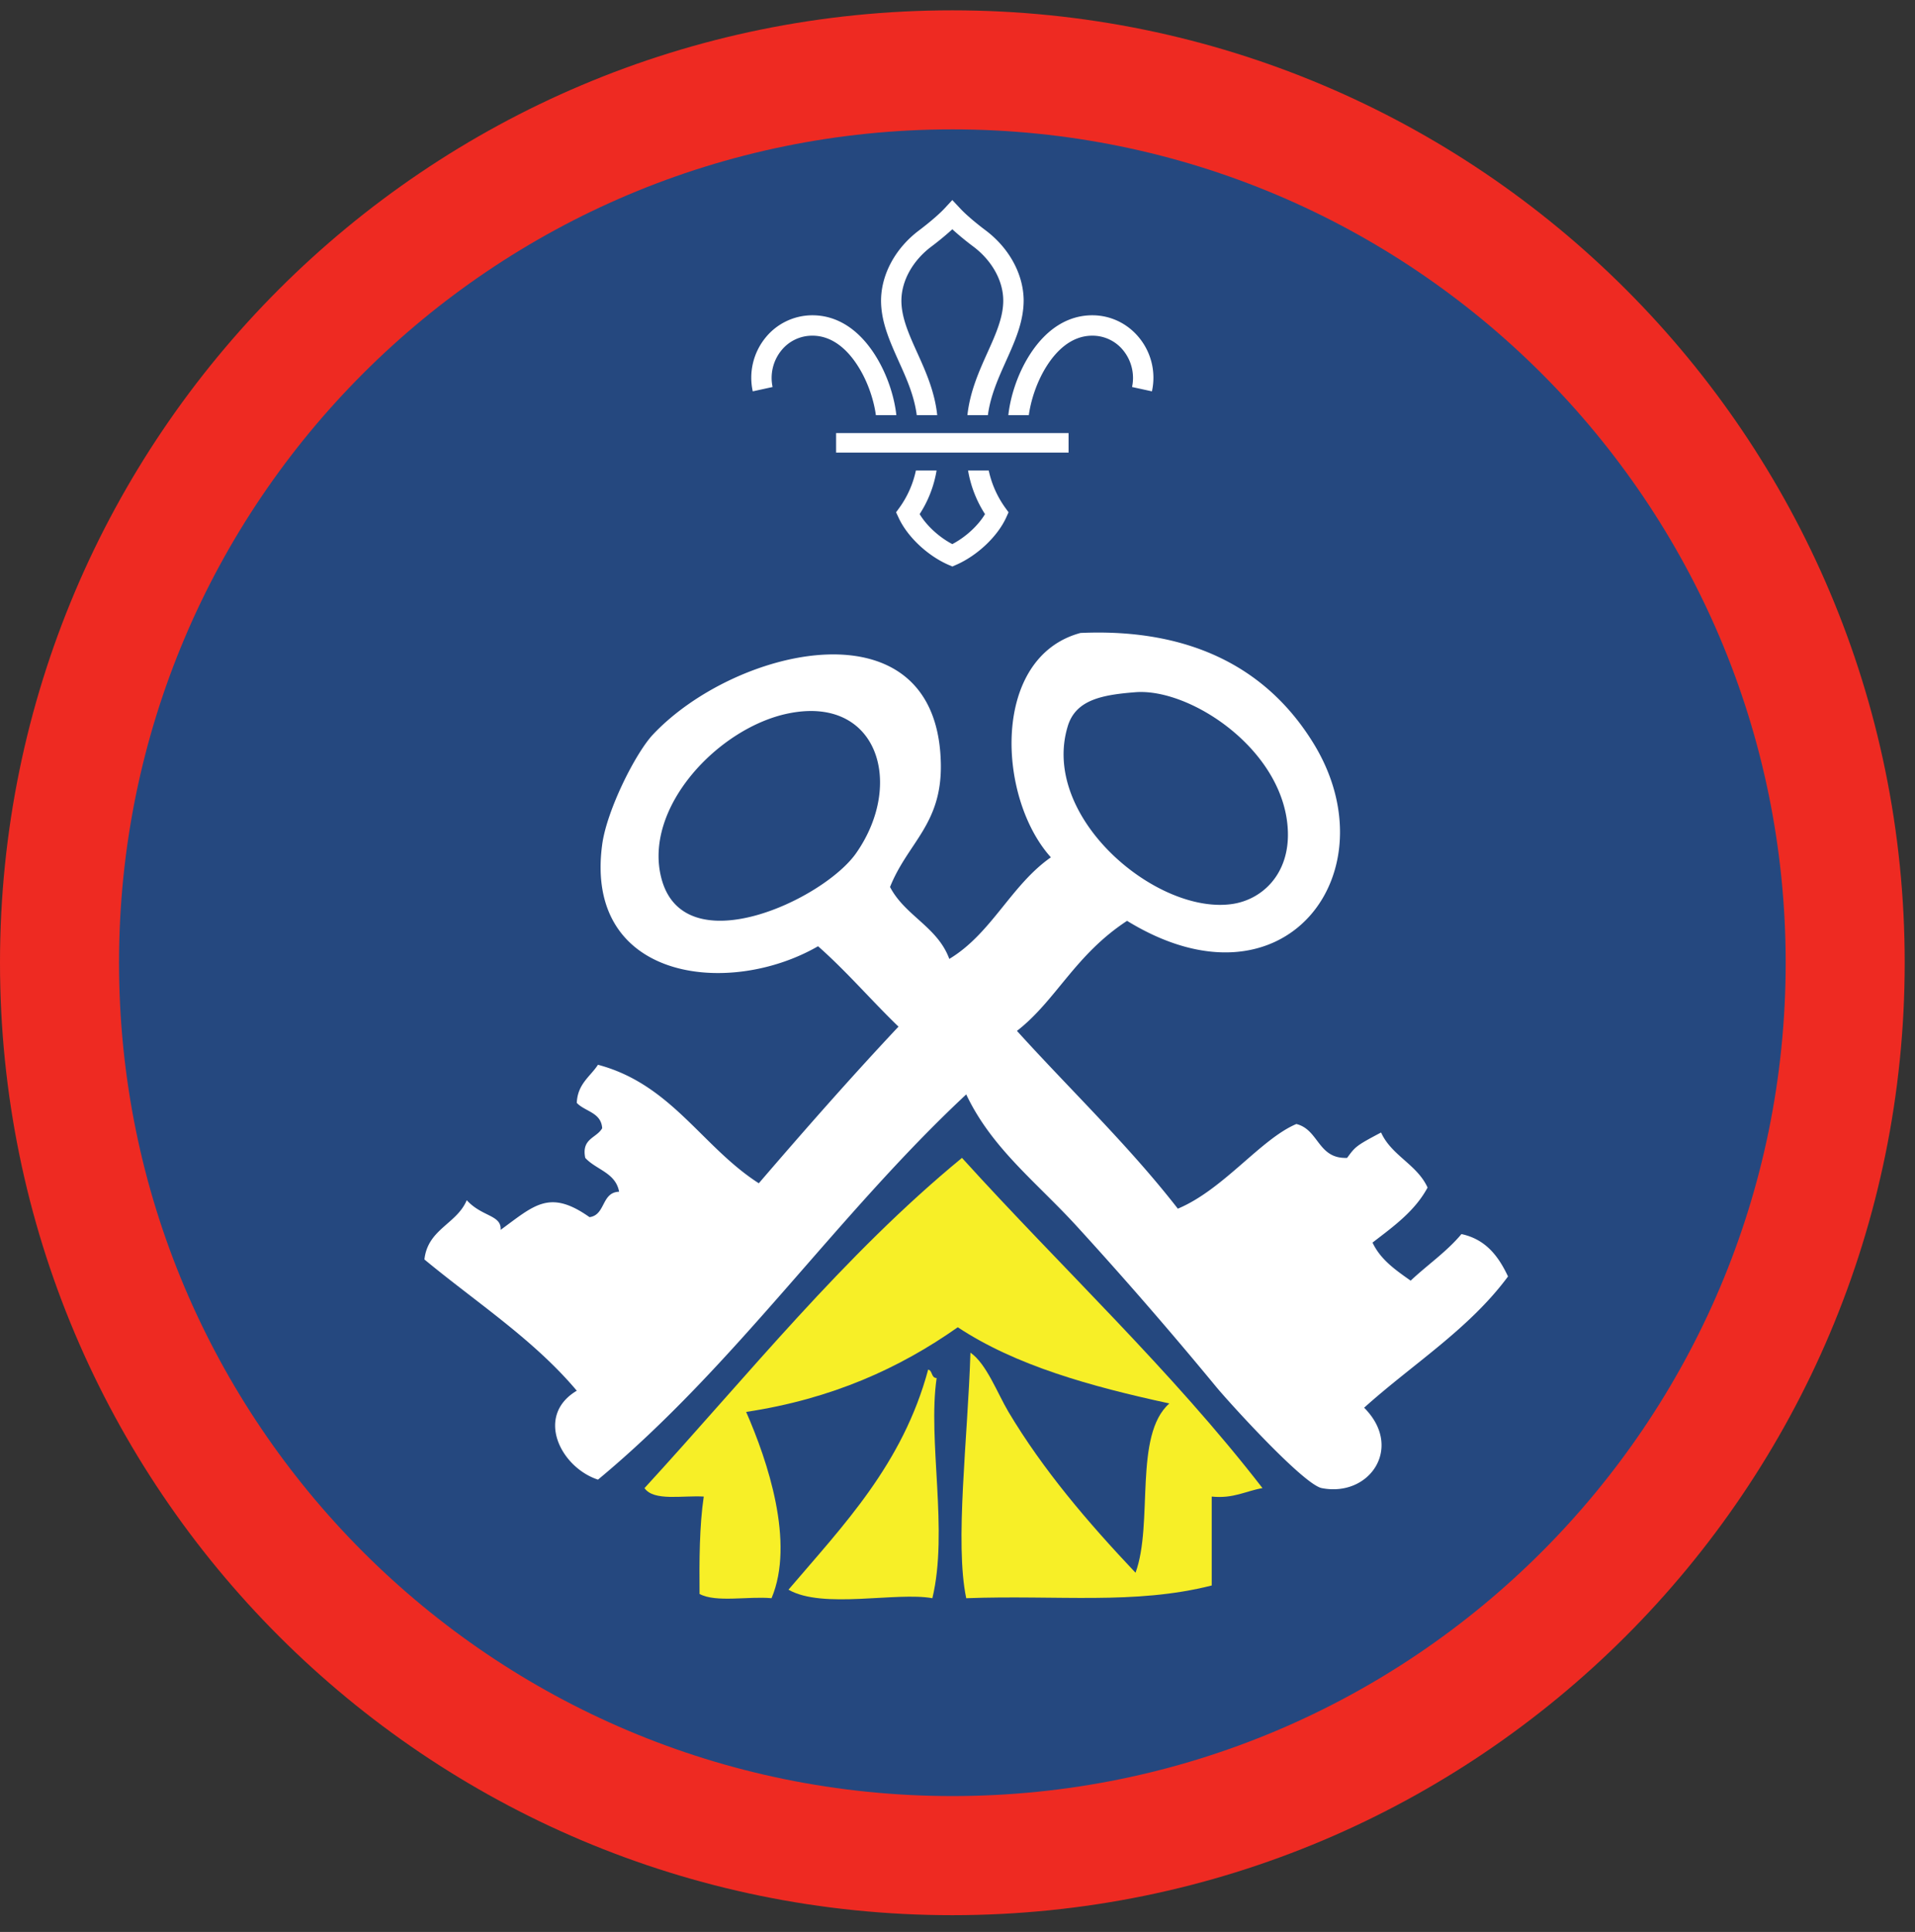<ns0:svg xmlns:ns0="http://www.w3.org/2000/svg" height="153.333" viewBox="0 0 152 153.333" width="152"><ns0:rect x="0" y="0" width="152" height="153.333" fill="#333333" stroke="none"/><ns0:path d="M75.588.82C33.844.82 0 34.664 0 76.408c0 41.75 33.844 75.595 75.588 75.595 41.75 0 75.595-33.844 75.595-75.595C151.183 34.664 117.339.82 75.588.82" fill="#ee2a22" fill-rule="evenodd" /><ns0:path d="M141.735 76.408c0 36.532-29.615 66.141-66.142 66.141-36.53 0-66.145-29.609-66.145-66.141 0-36.525 29.615-66.14 66.145-66.14 36.527 0 66.142 29.615 66.142 66.14" fill="#25487f" fill-rule="evenodd" /><ns0:path d="M100.208 118.107c-1.339.229-2.287.848-4.03.672v7.057c-6.131 1.552-12.214.739-19.485 1.01-.922-4.386.119-12.625.334-19.49 1.27.876 2.124 3.193 3.02 4.704 2.745 4.604 6.297 8.76 10.084 12.765 1.437-3.932-.172-10.917 2.686-13.437-6.265-1.355-12.213-3.016-16.796-6.047-4.6 3.24-9.985 5.692-16.797 6.719 1.708 3.895 3.88 10.364 2.016 14.785-1.85-.17-4.407.365-5.713-.337-.027-2.605-.01-5.443.333-7.73-1.688-.103-3.97.391-4.704-.671 8.199-8.938 15.797-18.475 25.199-26.209 7.931 8.755 16.572 16.802 23.853 26.209" fill="#f7ef27" fill-rule="evenodd" /><ns0:path d="M73.672 108.7c.364.084.224.667.672.672-.724 4.979.948 12.125-.339 17.473-2.869-.52-8.698.887-11.421-.676 4.38-5.136 9.067-9.969 11.088-17.469" fill="#f7ef27" fill-rule="evenodd" /><ns0:path d="M52.5 69.721c1.803 6.844 12.87 1.693 15.459-2.016 3.858-5.521 1.697-12.521-5.375-11.084-5.543 1.12-11.563 7.475-10.084 13.1zm32.255-12.094C82.536 64.86 91.849 72.675 97.86 71.74c2.328-.364 4.463-2.348 4.364-5.713-.188-6.421-7.697-11.426-12.093-11.088-2.694.208-4.74.615-5.376 2.687zm-45.02 39.985c2.672-1.948 3.874-3.256 7.057-1.01 1.287-.167.932-1.975 2.348-2.017-.27-1.516-1.833-1.744-2.687-2.687-.317-1.553.902-1.562 1.344-2.354-.078-1.26-1.365-1.317-2.016-2.01.063-1.511 1.063-2.08 1.683-3.026 5.839 1.552 8.26 6.52 12.765 9.406 3.626-4.22 7.292-8.391 11.088-12.433-2.166-2.088-4.12-4.385-6.385-6.38-7.11 4.099-18.588 2.719-17.135-8.068.364-2.713 2.63-7.24 4.031-8.735 6.563-6.973 22.636-10.743 22.85 2.355.077 4.782-2.626 6.224-4.033 9.745 1.188 2.286 3.776 3.167 4.704 5.709 3.354-2.016 4.896-5.85 8.063-8.063-4.272-4.74-4.761-15.885 2.348-17.808 8.87-.395 14.885 2.901 18.48 8.735 6.29 10.204-2.23 21.822-14.781 14.114-4.156 2.724-5.626 6.313-8.74 8.735 4.26 4.703 8.85 9.073 12.77 14.11 3.63-1.522 6.574-5.522 9.407-6.72 1.801.443 1.697 2.782 4.03 2.688.647-.886.7-.963 2.694-2.015.839 1.849 2.85 2.525 3.692 4.37-1.02 1.89-2.724 3.098-4.37 4.368.646 1.371 1.85 2.188 3.027 3.022 1.323-1.25 2.86-2.292 4.031-3.698 1.937.416 2.943 1.765 3.697 3.364-3.093 4.183-7.593 6.97-11.421 10.418 3.15 3.15.438 7.124-3.364 6.38-1.459-.287-7.428-6.88-8.402-8.063a330.435 330.435 0 0 0-11.083-12.765c-3.22-3.51-6.713-6.152-8.734-10.418-10.313 9.62-18.329 21.537-29.229 30.574-2.98-.975-5.016-5.074-1.683-7.058-3.426-4.073-7.989-7.016-12.093-10.417.265-2.416 2.563-2.807 3.359-4.703 1.218 1.334 2.77 1.157 2.688 2.355" fill="#fff" fill-rule="evenodd" /><ns0:path d="M68.036 28.96c.896 1.365 1.344 2.928 1.485 3.99h1.624c-.135-1.302-.661-3.198-1.754-4.875-1.303-1.995-2.995-3.047-4.896-3.052h-.016a4.788 4.788 0 0 0-3.73 1.792 5.03 5.03 0 0 0-1 4.245l1.574-.344a3.466 3.466 0 0 1 .682-2.885 3.135 3.135 0 0 1 2.474-1.188h.01c1.683 0 2.86 1.26 3.547 2.317M79.776 40.279a7.917 7.917 0 0 1-1.297-2.934h-1.64a9.26 9.26 0 0 0 1.344 3.46c-.552.922-1.547 1.832-2.595 2.379-1.047-.547-2.036-1.457-2.593-2.38a9.065 9.065 0 0 0 1.344-3.459h-1.642a7.83 7.83 0 0 1-1.295 2.934l-.277.38.198.426c.687 1.495 2.265 2.995 3.937 3.735l.328.14h.005l.324-.14c1.671-.74 3.255-2.24 3.943-3.735l.192-.426-.276-.38M83.14 28.96c-.89 1.365-1.337 2.928-1.479 3.99h-1.625c.136-1.302.657-3.198 1.75-4.875 1.302-1.995 3-3.047 4.902-3.052h.01c1.453 0 2.812.656 3.729 1.792a5.012 5.012 0 0 1 1.005 4.245l-1.577-.344a3.467 3.467 0 0 0-.683-2.885 3.127 3.127 0 0 0-2.475-1.188h-.004c-1.688 0-2.865 1.26-3.553 2.317M72.765 32.95h1.626c-.198-1.88-.932-3.51-1.588-4.958-.652-1.443-1.267-2.808-1.256-4.161.016-1.563.906-3.156 2.385-4.266.261-.193.995-.761 1.656-1.37.663.609 1.402 1.177 1.663 1.37 1.478 1.11 2.369 2.703 2.38 4.266.01 1.353-.604 2.718-1.256 4.161-.651 1.448-1.385 3.077-1.589 4.959h1.626c.203-1.553.833-2.943 1.437-4.292.724-1.61 1.406-3.13 1.402-4.844-.022-2.063-1.153-4.136-3.032-5.542-.224-.166-1.375-1.041-2.036-1.761l-.595-.635-.588.635c-.667.72-1.817 1.595-2.036 1.761-1.881 1.406-3.01 3.48-3.032 5.542-.01 1.713.677 3.234 1.396 4.844.61 1.349 1.24 2.74 1.437 4.292M66.364 35.919h18.453v-1.547H66.364z" fill="#fff" /></ns0:svg>